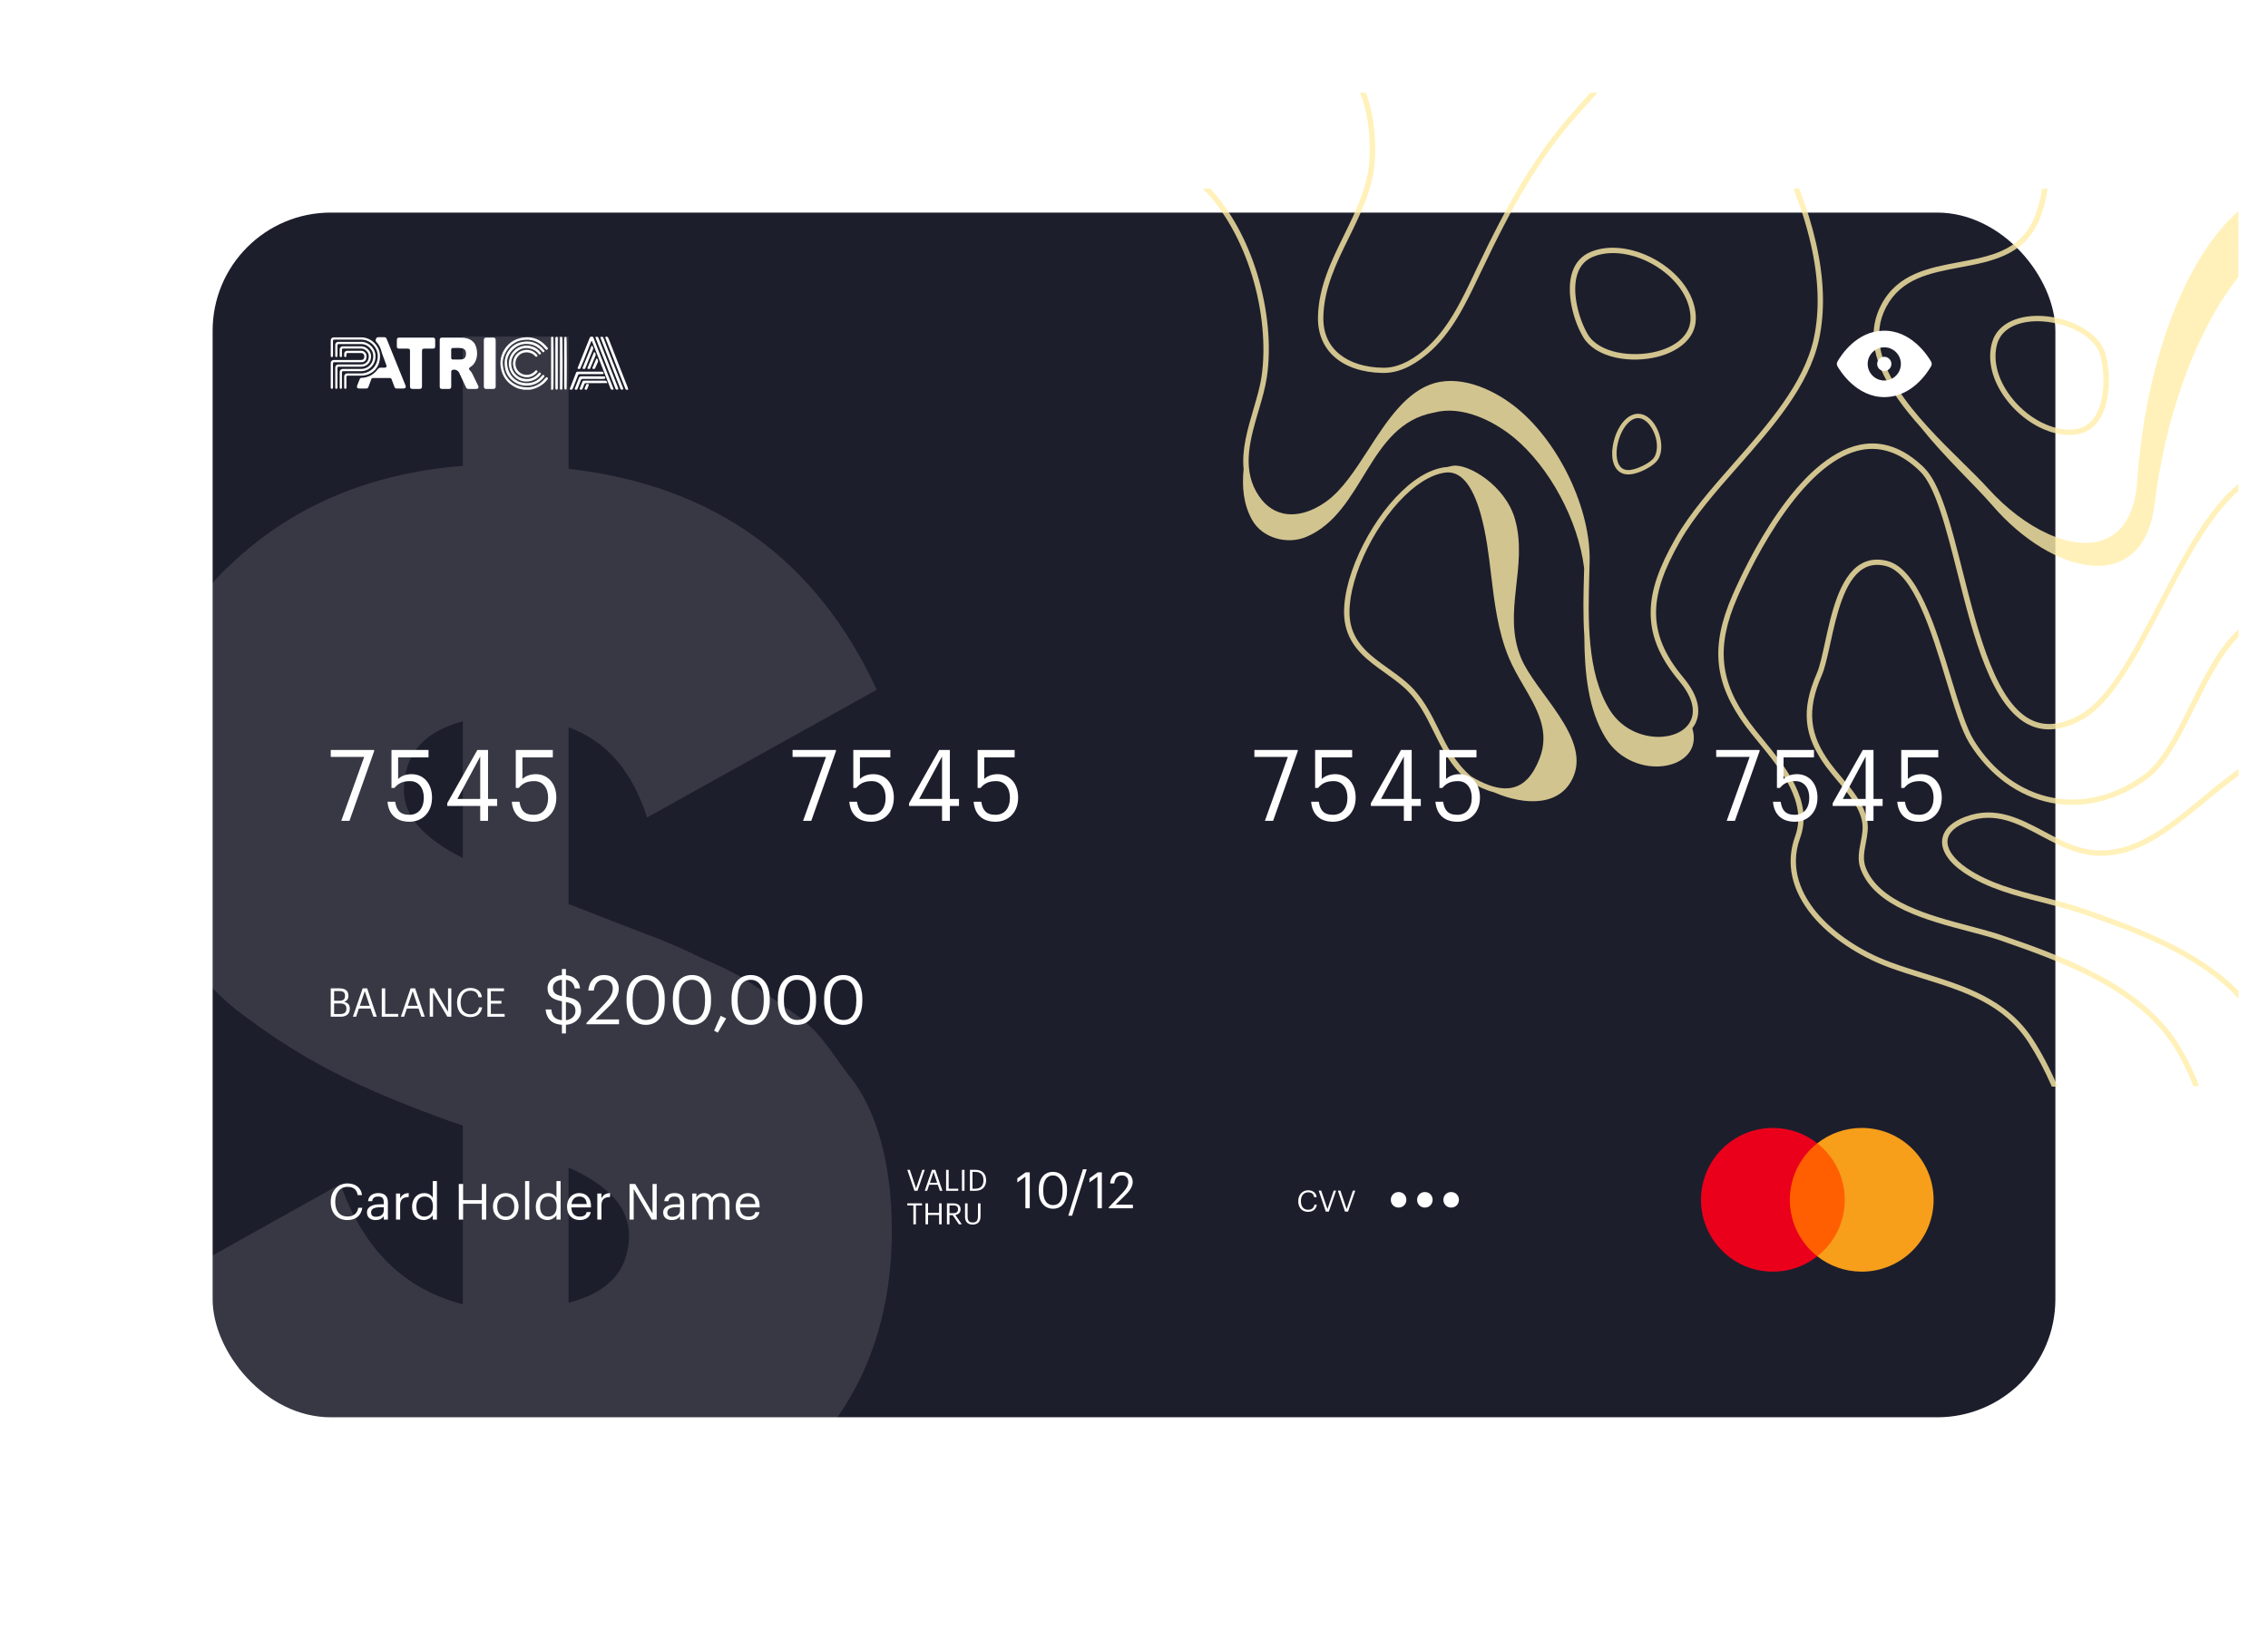 <svg width="384" height="276" viewBox="0 0 384 276" fill="none" xmlns="http://www.w3.org/2000/svg">
<g filter="url(#filter0_d)">
<rect x="36" y="32" width="312" height="204" rx="20" fill="#1D1E2C"/>
</g>
<path opacity="0.12" d="M151 208.394C151 197.708 148.698 188.039 143.583 181.932C139.746 176.843 138.723 174.299 132.84 170.482C126.958 166.411 126.19 165.393 119.029 162.34C115.448 160.559 112.89 159.541 111.612 159.032L103.683 155.979L96.521 153.18H96.265V123.156C102.66 125.446 107.008 130.534 109.565 138.422L148.442 116.794C138.212 94.658 120.819 82.19 96.265 79.391V57H78.362V78.882C62.504 80.154 49.46 85.752 39.229 95.421C28.998 104.836 23.883 117.558 23.883 133.588C23.883 149.872 28.998 162.086 39.996 170.991C50.994 179.388 59.946 183.968 76.06 189.82L78.362 190.583V220.862C68.386 218.318 61.481 211.448 57.644 200.507L18 222.643C26.44 247.07 48.437 262.082 78.362 264.118V286H96.265V263.863C129.771 260.047 151 240.2 151 208.394ZM68.386 133.842C68.386 127.736 71.712 123.919 78.362 122.138V145.292C71.712 141.984 68.386 138.168 68.386 133.842ZM96.265 197.708C103.171 200.761 106.496 204.578 106.496 209.158C106.496 215.01 103.171 218.827 96.265 220.608V197.708Z" fill="white"/>
<g opacity="0.8">
<path d="M379.001 36.349V35.741C369.926 43.66 363.238 61.461 361.87 81.389C361.505 86.785 359.483 90.266 356.017 91.467C353.464 92.349 350.256 91.984 346.73 90.388C343.218 88.792 339.722 86.147 336.621 82.727C335.435 81.419 333.93 79.93 332.319 78.349C324.855 71.007 314.656 60.944 319.337 52.021C321.906 47.141 326.756 46.229 331.878 45.272C337.077 44.299 342.458 43.295 345.042 37.747C345.818 36.075 346.365 34.144 346.684 31.956H345.757C345.453 34.008 344.936 35.801 344.206 37.367C341.82 42.49 336.895 43.417 331.696 44.39C326.573 45.348 321.283 46.336 318.517 51.61C314.868 58.572 319.474 65.96 325.22 72.375C329.279 77.467 334.356 82.134 337.32 85.569C347.505 97.396 362.888 101.044 364.804 85.341C366.704 69.882 371.994 55.791 378.986 46.898L379.001 36.349Z" fill="#FFEEA7"/>
<path d="M213.6 63.726C213.341 65.505 212.794 67.359 212.216 69.32C211.228 72.68 210.225 76.115 210.559 79.444C210.271 82.408 210.499 85.327 211.973 88.002C213.736 91.194 218.008 92.243 221.155 90.921C231.02 86.771 231.537 71.919 242.786 69.867H242.801C247.498 68.59 252.864 71.235 256.375 74.139C262.319 79.079 267.214 88.078 268.217 96.211C268.202 96.576 268.202 96.956 268.186 97.32C268.095 100.573 268.004 104.176 268.247 107.748C268.278 113.829 268.87 120.152 271.865 124.986C276.577 132.617 288.677 130.489 286.534 123.314C286.792 122.98 287.02 122.615 287.172 122.235C287.796 120.745 287.932 118.206 284.968 114.68C281.761 110.849 280.317 107.277 280.393 103.446C280.469 100.072 281.73 96.424 284.467 91.62C286.899 87.364 290.486 83.275 294.302 78.957C300.169 72.284 306.25 65.368 307.967 57.554C309.016 52.766 308.864 47.279 307.496 41.229C306.827 38.264 305.87 35.148 304.623 31.926H303.65C304.942 35.224 305.93 38.401 306.614 41.426C307.952 47.34 308.104 52.705 307.086 57.357C305.414 64.942 299.424 71.767 293.618 78.365C289.787 82.727 286.154 86.847 283.676 91.179C280.849 96.119 279.557 99.904 279.481 103.431C279.39 107.505 280.91 111.26 284.269 115.273C286.382 117.796 287.081 120.076 286.321 121.885C285.637 123.496 283.828 124.576 281.457 124.758C278.766 124.971 274.829 123.892 272.534 120.198C268.627 113.889 268.886 104.708 269.083 97.335C269.098 96.576 269.129 95.831 269.144 95.101C269.342 86.284 264.097 75.142 256.953 69.214C253.365 66.234 247.817 63.529 242.968 64.851H242.953C238.104 66.219 234.835 71.251 231.689 76.13C229.409 79.642 227.265 82.955 224.62 84.871C222.097 86.71 219.467 87.44 217.233 86.938C215.348 86.512 213.812 85.266 212.672 83.214C210.316 78.973 211.73 74.184 213.083 69.563C213.676 67.572 214.223 65.687 214.497 63.848C215.272 58.558 214.679 52.325 212.84 46.306C211.091 40.621 208.31 35.589 204.92 31.941H203.658C207.215 35.528 210.149 40.697 211.958 46.579C213.752 52.386 214.344 58.634 213.6 63.726Z" fill="#FFEEA7"/>
<path d="M365.426 102.173C361.094 110.488 357.005 118.362 352.126 121.053C349.116 122.71 346.532 123.029 344.221 122.041C338.004 119.335 334.979 107.342 332.304 96.762C330.297 88.781 328.549 81.895 325.722 79.144C322.332 75.845 318.714 74.553 314.974 75.298C304.273 77.411 295.7 95.348 293.328 100.805C289.558 109.454 290.182 115.641 295.532 122.923C296.201 123.835 296.992 124.792 297.828 125.811C301.491 130.28 306.036 135.859 303.938 141.62C302.297 146.134 303.315 150.801 306.887 155.103C309.882 158.69 314.579 161.867 319.778 163.798C321.663 164.497 323.624 165.105 325.524 165.698C332.577 167.887 339.235 169.97 343.476 176.567C344.844 178.695 346.197 181.234 347.398 184H348.386C347.125 181.036 345.696 178.33 344.236 176.065C339.813 169.194 332.684 166.975 325.782 164.816C323.897 164.224 321.952 163.631 320.082 162.932C315.02 161.062 310.46 157.991 307.572 154.51C305.231 151.698 302.844 147.229 304.775 141.924C307.055 135.676 302.327 129.885 298.512 125.233C297.691 124.23 296.916 123.272 296.247 122.375C291.124 115.413 290.531 109.47 294.149 101.17C295.502 98.069 298.36 92.049 302.312 86.547C306.675 80.497 310.992 77.016 315.126 76.195C318.562 75.526 321.906 76.727 325.068 79.797C327.713 82.366 329.507 89.48 331.407 96.99C334.128 107.782 337.213 120.004 343.841 122.877C346.395 123.987 349.313 123.637 352.551 121.858C357.674 119.031 361.824 111.051 366.217 102.599C370.139 95.059 374.167 87.337 378.986 83.142V81.956C373.772 86.136 369.546 94.238 365.426 102.173Z" fill="#FFEEA7"/>
<path d="M370.792 119.377C368.345 124.317 366.019 128.984 362.949 131.218C358.145 134.715 352.642 136.083 347.444 135.064C342.138 134.031 337.426 130.58 334.204 125.366C332.911 123.268 331.665 119.179 330.342 114.832C327.697 106.137 324.703 96.287 319.504 94.979C317.802 94.554 316.266 94.751 314.944 95.572C311.402 97.761 310.049 103.948 308.97 108.903C308.499 111.047 308.103 112.901 307.602 114.041C304.911 120.213 305.367 124.636 309.183 129.835C309.76 130.61 310.399 131.37 311.083 132.191C312.861 134.304 314.716 136.478 315.248 138.986C315.506 140.217 315.278 141.388 315.035 142.634C314.746 144.124 314.442 145.675 315.065 147.255C317.498 153.549 326.269 155.859 333.322 157.714C335.283 158.231 337.137 158.717 338.627 159.234C348.325 162.608 361.596 167.214 367.934 177.065C369.166 178.98 370.367 181.351 371.37 183.935H372.343C371.294 181.154 370.017 178.6 368.695 176.563C362.189 166.454 348.736 161.772 338.916 158.367C337.381 157.835 335.511 157.349 333.535 156.817C326.679 155.008 318.151 152.773 315.886 146.906C315.369 145.553 315.628 144.215 315.902 142.786C316.145 141.51 316.403 140.172 316.114 138.773C315.537 136.037 313.621 133.772 311.767 131.583C311.098 130.793 310.46 130.033 309.912 129.288C306.31 124.393 305.899 120.228 308.438 114.391C308.97 113.175 309.38 111.275 309.867 109.086C310.916 104.282 312.223 98.323 315.43 96.332C316.555 95.633 317.802 95.481 319.291 95.846C324.004 97.031 327.044 107.034 329.476 115.09C330.874 119.681 332.075 123.648 333.428 125.837C336.803 131.264 341.713 134.867 347.276 135.946C352.734 137.01 358.479 135.596 363.496 131.948C366.749 129.577 369.12 124.819 371.613 119.772C373.817 115.318 376.082 110.773 379.016 107.855V106.578C375.657 109.572 373.194 114.528 370.792 119.377Z" fill="#FFEEA7"/>
<path d="M372.419 135.4L371.963 135.78C366.172 140.507 359.62 145.858 351.746 143.38C349.8 142.772 347.9 141.754 346.076 140.781C342.048 138.638 337.883 136.418 332.851 138.273C329.796 139.398 328.99 140.994 328.838 142.149C328.61 144.003 329.917 146.01 332.517 147.773C336.454 150.449 341.166 151.65 345.726 152.805C347.93 153.367 350.211 153.945 352.324 154.675C360.836 157.639 372.1 161.545 379.016 169.131V167.808C371.918 160.542 360.958 156.727 352.628 153.823C350.469 153.078 348.174 152.486 345.954 151.923C341.47 150.783 336.849 149.597 333.033 147.013C330.769 145.463 329.568 143.73 329.75 142.255C329.902 140.978 331.088 139.899 333.17 139.124C337.822 137.406 341.622 139.443 345.65 141.587C347.52 142.575 349.451 143.608 351.472 144.247H351.487C359.833 146.861 366.582 141.343 372.556 136.479L373.012 136.099C373.164 135.977 373.377 135.795 373.635 135.582C375.596 133.956 377.39 132.542 379.016 131.356V130.216C376.934 131.706 374.851 133.378 373.042 134.883C372.784 135.111 372.571 135.278 372.419 135.4Z" fill="#FFEEA7"/>
<path d="M229.458 95.191C227.773 99.388 227.193 103.197 227.806 105.916C228.679 109.787 231.657 111.917 234.546 113.965C235.576 114.71 236.661 115.484 237.608 116.318C240.082 118.501 241.369 121.118 242.737 123.893C244.164 126.784 245.627 129.77 248.541 132.193L248.607 132.234C250.172 133.183 251.628 133.825 252.933 134.16C258.274 136.488 264.431 136.589 266.481 131.301C269.057 124.637 259.898 117.168 257.53 111.421C254.306 103.62 258.778 95.914 256.504 87.914C254.879 82.191 248.579 78.482 246.002 78.874C245.692 78.918 245.372 78.996 245.064 79.083C244.871 79.091 244.688 79.109 244.496 79.138C241.855 79.533 239.01 81.313 236.255 84.294C233.542 87.209 231.074 91.179 229.458 95.191ZM243.56 123.473C242.215 120.74 240.823 117.923 238.215 115.616C237.234 114.752 236.138 113.967 235.076 113.213C232.208 111.164 229.496 109.216 228.701 105.709C227.528 100.527 231.292 90.987 236.914 84.902C239.524 82.078 242.19 80.402 244.618 80.037C247.216 79.644 249.244 81.973 250.656 86.919C251.63 90.344 252.062 93.931 252.469 97.411C253.029 102.047 253.594 106.833 255.451 111.342C256.129 112.982 257.053 114.581 257.952 116.116C260.271 120.08 262.453 123.834 260.677 128.422C260.12 129.853 259.445 131.009 258.692 131.824C256.526 134.169 253.38 134.057 249.083 131.473C246.356 129.16 244.929 126.269 243.56 123.473Z" fill="#FFEEA7"/>
<path d="M337.837 56.705C337.594 57.1 337.411 57.541 337.274 58.013C336.423 60.992 337.305 64.503 339.676 67.635C342.443 71.283 346.638 73.654 350.362 73.654C350.758 73.654 351.168 73.624 351.548 73.578C353.19 73.35 354.497 72.499 355.455 71.04C357.355 68.121 357.4 63.151 356.488 59.943C355.956 58.089 354.391 56.401 352.08 55.2C349.982 54.106 347.398 53.483 344.981 53.483C341.652 53.498 339.038 54.668 337.837 56.705ZM355.607 60.186C356.352 62.755 356.549 67.665 354.679 70.538C353.874 71.769 352.779 72.484 351.411 72.666C351.062 72.712 350.712 72.742 350.347 72.742C346.897 72.742 342.975 70.523 340.391 67.088C338.202 64.184 337.381 60.962 338.141 58.256C338.247 57.861 338.414 57.496 338.612 57.161C339.661 55.398 341.971 54.395 344.981 54.395C349.298 54.41 354.588 56.614 355.607 60.186Z" fill="#FFEEA7"/>
<path d="M286.918 55.408C287.05 54.963 287.112 54.49 287.123 54C287.174 50.902 285.413 47.738 282.312 45.327C278.696 42.519 274.029 41.315 270.432 42.278C270.05 42.381 269.662 42.516 269.307 42.659C267.78 43.304 266.737 44.464 266.19 46.122C265.11 49.433 266.353 54.246 268.064 57.108C269.058 58.762 271.007 59.986 273.549 60.548C275.859 61.062 278.516 60.996 280.851 60.37C284.062 59.494 286.285 57.686 286.918 55.408ZM268.852 56.645C267.468 54.356 266.006 49.665 267.069 46.406C267.528 45.008 268.4 44.035 269.675 43.504C270.001 43.37 270.33 43.25 270.683 43.156C274.016 42.262 278.379 43.391 281.764 46.041C284.63 48.279 286.257 51.179 286.223 53.989C286.222 54.398 286.155 54.794 286.051 55.168C285.494 57.143 283.522 58.71 280.615 59.489C276.441 60.592 270.761 59.832 268.852 56.645Z" fill="#FFEEA7"/>
<path d="M273.484 79.092C273.857 79.737 274.613 80.476 276.073 80.322C277.439 80.179 279.456 79.201 280.388 78.232C281.734 76.838 281.417 74.053 280.336 72.181C279.566 70.847 278.484 70.067 277.366 70.067C277.149 70.063 276.922 70.094 276.698 70.152C275.519 70.445 274.426 71.607 273.694 73.32C272.949 75.084 272.596 77.554 273.484 79.092ZM276.88 70.864C277.044 70.826 277.204 70.806 277.36 70.802C278.212 70.812 279.051 71.446 279.691 72.554C280.883 74.619 280.699 76.834 279.851 77.725C279.055 78.557 277.178 79.454 275.99 79.581C275.138 79.671 274.514 79.386 274.129 78.719C273.477 77.59 273.585 75.491 274.384 73.596C275.014 72.128 275.943 71.104 276.88 70.864Z" fill="#FFEEA7"/>
<path d="M234.033 63.154C236.526 63.215 239.004 62.166 241.649 59.962C245.783 56.496 248.17 51.449 250.48 46.585C250.617 46.281 250.754 45.992 250.906 45.703C255.953 35.078 260.726 26.444 267.627 18.873C267.931 18.539 268.265 18.159 268.645 17.749C269.193 17.141 269.816 16.441 270.5 15.697L269.269 15.697C268.797 16.213 268.372 16.7 267.977 17.141C267.612 17.551 267.262 17.931 266.973 18.265C259.996 25.927 255.193 34.622 250.1 45.323C249.963 45.612 249.827 45.916 249.675 46.22C247.41 51.008 245.069 55.949 241.086 59.293C238.624 61.345 236.328 62.333 234.078 62.272C231.129 62.212 228.636 61.436 226.873 60.038C224.958 58.518 224 56.374 224.061 53.653C224.152 48.835 226.296 44.472 228.378 40.246C230.445 36.035 232.574 31.703 232.802 26.793C232.984 22.643 232.437 18.813 231.251 15.697L230.278 15.697C231.494 18.737 232.072 22.567 231.889 26.748C231.677 31.46 229.579 35.716 227.557 39.836C225.444 44.138 223.255 48.591 223.149 53.623C223.012 59.339 227.192 63.002 234.033 63.154Z" fill="#FFEEA7"/>
</g>
<path fill-rule="evenodd" clip-rule="evenodd" d="M302.369 212.737H313.018V193.602H302.369V212.737Z" fill="#FF5F00"/>
<path fill-rule="evenodd" clip-rule="evenodd" d="M303.043 203.169C303.043 199.287 304.861 195.83 307.692 193.602C305.622 191.972 303.01 191 300.17 191C293.449 191 288 196.449 288 203.169C288 209.89 293.449 215.339 300.17 215.339C303.01 215.339 305.622 214.367 307.692 212.737C304.861 210.509 303.043 207.051 303.043 203.169Z" fill="#EB001B"/>
<path fill-rule="evenodd" clip-rule="evenodd" d="M327.383 203.169C327.383 209.89 321.934 215.339 315.213 215.339C312.374 215.339 309.761 214.367 307.691 212.737C310.522 210.509 312.34 207.051 312.34 203.169C312.34 199.287 310.522 195.83 307.691 193.602C309.761 191.972 312.374 191 315.213 191C321.934 191 327.383 196.449 327.383 203.169Z" fill="#F79E1B"/>
<path d="M58.819 206.601C60.17 206.601 61.132 205.917 61.343 204.525H60.659C60.507 205.504 59.824 206.002 58.836 206.002C57.536 206.002 56.76 205.073 56.76 203.537V203.469C56.76 201.95 57.595 200.979 58.844 200.979C59.874 200.979 60.406 201.452 60.558 202.372H61.284C61.157 201.064 60.094 200.397 58.836 200.397C57.199 200.397 56 201.688 56 203.478V203.545C56 205.402 57.072 206.601 58.819 206.601Z" fill="white"/>
<path d="M63.598 206.601C64.248 206.601 64.645 206.382 64.974 205.968V206.525H65.675V203.613C65.675 202.38 64.907 202.034 64.063 202.034C63.21 202.034 62.408 202.406 62.316 203.41H63.016C63.084 202.87 63.421 202.617 64.029 202.617C64.704 202.617 64.974 202.912 64.974 203.613V203.934H64.341C63.21 203.934 62.13 204.28 62.13 205.301C62.13 206.204 62.78 206.601 63.598 206.601ZM63.666 206.044C63.05 206.044 62.83 205.757 62.83 205.301C62.83 204.651 63.48 204.432 64.367 204.432H64.974V204.98C64.974 205.664 64.409 206.044 63.666 206.044Z" fill="white"/>
<path d="M67.051 206.525H67.751V204.102C67.751 203.014 68.317 202.735 69.203 202.693V202.034C68.41 202.06 68.03 202.406 67.751 202.904V202.11H67.051V206.525Z" fill="white"/>
<path d="M71.763 206.601C72.405 206.601 73.021 206.196 73.274 205.765V206.525H73.975V200H73.274V202.819C73.021 202.389 72.565 202.034 71.831 202.034C70.616 202.034 69.772 202.988 69.772 204.339V204.406C69.772 205.782 70.607 206.601 71.763 206.601ZM71.84 206.019C71.097 206.019 70.497 205.487 70.497 204.373V204.305C70.497 203.233 71.021 202.617 71.899 202.617C72.76 202.617 73.3 203.149 73.3 204.28V204.347C73.3 205.478 72.658 206.019 71.84 206.019Z" fill="white"/>
<path d="M77.677 206.525H78.411V203.841H81.585V206.525H82.319V200.49H81.585V203.225H78.411V200.49H77.677V206.525Z" fill="white"/>
<path d="M85.632 206.019C84.737 206.019 84.189 205.36 84.189 204.356V204.288C84.189 203.275 84.746 202.617 85.632 202.617C86.51 202.617 87.075 203.275 87.075 204.297V204.356C87.075 205.352 86.518 206.019 85.632 206.019ZM85.623 206.601C86.881 206.601 87.801 205.681 87.801 204.347V204.28C87.801 202.954 86.881 202.034 85.632 202.034C84.383 202.034 83.463 202.963 83.463 204.288V204.356C83.463 205.647 84.366 206.601 85.623 206.601Z" fill="white"/>
<path d="M88.903 206.525H89.612V200H88.903V206.525Z" fill="white"/>
<path d="M92.708 206.601C93.35 206.601 93.966 206.196 94.219 205.765V206.525H94.92V200H94.219V202.819C93.966 202.389 93.51 202.034 92.776 202.034C91.56 202.034 90.716 202.988 90.716 204.339V204.406C90.716 205.782 91.552 206.601 92.708 206.601ZM92.784 206.019C92.041 206.019 91.442 205.487 91.442 204.373V204.305C91.442 203.233 91.965 202.617 92.843 202.617C93.704 202.617 94.244 203.149 94.244 204.28V204.347C94.244 205.478 93.603 206.019 92.784 206.019Z" fill="white"/>
<path d="M98.143 206.601C99.139 206.601 99.874 206.137 100.026 205.25H99.325C99.232 205.765 98.836 206.019 98.152 206.019C97.249 206.019 96.768 205.462 96.734 204.457H100.059V204.229C100.059 202.651 99.097 202.034 98.076 202.034C96.861 202.034 96.008 202.963 96.008 204.297V204.364C96.008 205.723 96.894 206.601 98.143 206.601ZM96.759 203.891C96.877 203.106 97.359 202.617 98.076 202.617C98.802 202.617 99.275 202.98 99.342 203.891H96.759Z" fill="white"/>
<path d="M101.134 206.525H101.835V204.102C101.835 203.014 102.4 202.735 103.287 202.693V202.034C102.493 202.06 102.114 202.406 101.835 202.904V202.11H101.134V206.525Z" fill="white"/>
<path d="M106.592 206.525H107.293V201.351L110.34 206.525H111.184V200.49H110.483V205.478L107.546 200.49H106.592V206.525Z" fill="white"/>
<path d="M113.755 206.601C114.405 206.601 114.802 206.382 115.131 205.968V206.525H115.832V203.613C115.832 202.38 115.063 202.034 114.219 202.034C113.367 202.034 112.565 202.406 112.472 203.41H113.173C113.24 202.87 113.578 202.617 114.186 202.617C114.861 202.617 115.131 202.912 115.131 203.613V203.934H114.498C113.367 203.934 112.286 204.28 112.286 205.301C112.286 206.204 112.936 206.601 113.755 206.601ZM113.823 206.044C113.207 206.044 112.987 205.757 112.987 205.301C112.987 204.651 113.637 204.432 114.523 204.432H115.131V204.98C115.131 205.664 114.565 206.044 113.823 206.044Z" fill="white"/>
<path d="M117.208 206.525H117.908V203.824C117.908 203.03 118.499 202.642 119.073 202.642C119.681 202.642 120.01 202.963 120.01 203.739V206.525H120.71V203.824C120.71 203.03 121.301 202.642 121.875 202.642C122.483 202.642 122.812 202.963 122.812 203.739V206.525H123.513V203.79C123.513 202.507 122.821 202.034 122.027 202.034C121.479 202.034 120.82 202.288 120.516 202.862C120.288 202.271 119.79 202.034 119.225 202.034C118.592 202.034 118.111 202.372 117.908 202.786V202.11H117.208V206.525Z" fill="white"/>
<path d="M126.696 206.601C127.692 206.601 128.426 206.137 128.578 205.25H127.878C127.785 205.765 127.388 206.019 126.705 206.019C125.801 206.019 125.32 205.462 125.287 204.457H128.612V204.229C128.612 202.651 127.65 202.034 126.629 202.034C125.413 202.034 124.561 202.963 124.561 204.297V204.364C124.561 205.723 125.447 206.601 126.696 206.601ZM125.312 203.891C125.43 203.106 125.911 202.617 126.629 202.617C127.354 202.617 127.827 202.98 127.895 203.891H125.312Z" fill="white"/>
<path d="M292.352 139.001H293.74L297.92 127.201V127H290.574V128.175H296.235L292.352 139.001Z" fill="white"/>
<path d="M303.899 139.152C306.02 139.152 307.72 137.608 307.72 135.073C307.72 132.623 306.254 131.095 304.258 131.095C303.197 131.095 302.433 131.465 301.981 131.918V128.259H307.127V127H300.858V133.428H301.357C301.95 132.707 302.698 132.27 303.993 132.27C305.412 132.27 306.332 133.378 306.332 135.073C306.332 136.886 305.396 137.977 303.883 137.977C302.184 137.977 301.7 137.071 301.482 135.761H300.187C300.343 137.725 301.497 139.152 303.899 139.152Z" fill="white"/>
<path d="M315.881 139.001H317.206V136.483H318.75V135.291H317.206V127H315.397L310.297 136.013V136.483H315.881V139.001ZM312.013 135.291L315.881 128.108V135.291H312.013Z" fill="white"/>
<path d="M324.945 139.152C327.066 139.152 328.766 137.608 328.766 135.073C328.766 132.623 327.3 131.095 325.304 131.095C324.243 131.095 323.479 131.465 323.027 131.918V128.259H328.173V127H321.904V133.428H322.403C322.995 132.707 323.744 132.27 325.038 132.27C326.458 132.27 327.378 133.378 327.378 135.073C327.378 136.886 326.442 137.977 324.929 137.977C323.229 137.977 322.746 137.071 322.527 135.761H321.233C321.389 137.725 322.543 139.152 324.945 139.152Z" fill="white"/>
<path d="M214.161 139.001H215.549L219.728 127.201V127H212.383V128.175H218.044L214.161 139.001Z" fill="white"/>
<path d="M225.708 139.152C227.829 139.152 229.529 137.608 229.529 135.073C229.529 132.623 228.063 131.095 226.066 131.095C225.006 131.095 224.242 131.465 223.789 131.918V128.259H228.936V127H222.666V133.428H223.166C223.758 132.707 224.507 132.27 225.801 132.27C227.22 132.27 228.141 133.378 228.141 135.073C228.141 136.886 227.205 137.977 225.692 137.977C223.992 137.977 223.509 137.071 223.29 135.761H221.996C222.152 137.725 223.306 139.152 225.708 139.152Z" fill="white"/>
<path d="M237.689 139.001H239.015V136.483H240.559V135.291H239.015V127H237.206L232.106 136.013V136.483H237.689V139.001ZM233.822 135.291L237.689 128.108V135.291H233.822Z" fill="white"/>
<path d="M246.753 139.152C248.874 139.152 250.574 137.608 250.574 135.073C250.574 132.623 249.108 131.095 247.112 131.095C246.052 131.095 245.287 131.465 244.835 131.918V128.259H249.982V127H243.712V133.428H244.211C244.804 132.707 245.553 132.27 246.847 132.27C248.266 132.27 249.186 133.378 249.186 135.073C249.186 136.886 248.251 137.977 246.738 137.977C245.038 137.977 244.554 137.071 244.336 135.761H243.042C243.198 137.725 244.352 139.152 246.753 139.152Z" fill="white"/>
<path d="M135.969 139.001H137.357L141.537 127.201V127H134.191V128.175H139.853L135.969 139.001Z" fill="white"/>
<path d="M147.516 139.152C149.637 139.152 151.337 137.608 151.337 135.073C151.337 132.623 149.871 131.095 147.875 131.095C146.814 131.095 146.05 131.465 145.598 131.918V128.259H150.745V127H144.475V133.428H144.974C145.567 132.707 146.315 132.27 147.61 132.27C149.029 132.27 149.949 133.378 149.949 135.073C149.949 136.886 149.013 137.977 147.501 137.977C145.801 137.977 145.317 137.071 145.099 135.761H143.804C143.96 137.725 145.115 139.152 147.516 139.152Z" fill="white"/>
<path d="M159.498 139.001H160.824V136.483H162.368V135.291H160.824V127H159.014L153.915 136.013V136.483H159.498V139.001ZM155.63 135.291L159.498 128.108V135.291H155.63Z" fill="white"/>
<path d="M168.562 139.152C170.683 139.152 172.383 137.608 172.383 135.073C172.383 132.623 170.917 131.095 168.921 131.095C167.86 131.095 167.096 131.465 166.644 131.918V128.259H171.79V127H165.521V133.428H166.02C166.613 132.707 167.361 132.27 168.656 132.27C170.075 132.27 170.995 133.378 170.995 135.073C170.995 136.886 170.059 137.977 168.546 137.977C166.846 137.977 166.363 137.071 166.145 135.761H164.85C165.006 137.725 166.16 139.152 168.562 139.152Z" fill="white"/>
<path d="M57.778 139.001H59.166L63.346 127.201V127H56V128.175H61.661L57.778 139.001Z" fill="white"/>
<path d="M69.325 139.152C71.446 139.152 73.146 137.608 73.146 135.073C73.146 132.623 71.68 131.095 69.684 131.095C68.623 131.095 67.859 131.465 67.407 131.918V128.259H72.553V127H66.284V133.428H66.783C67.375 132.707 68.124 132.27 69.418 132.27C70.838 132.27 71.758 133.378 71.758 135.073C71.758 136.886 70.822 137.977 69.309 137.977C67.609 137.977 67.126 137.071 66.907 135.761H65.613C65.769 137.725 66.923 139.152 69.325 139.152Z" fill="white"/>
<path d="M81.306 139.001H82.632V136.483H84.176V135.291H82.632V127H80.823L75.723 136.013V136.483H81.306V139.001ZM77.439 135.291L81.306 128.108V135.291H77.439Z" fill="white"/>
<path d="M90.371 139.152C92.492 139.152 94.192 137.608 94.192 135.073C94.192 132.623 92.725 131.095 90.729 131.095C89.669 131.095 88.905 131.465 88.452 131.918V128.259H93.599V127H87.329V133.428H87.829C88.421 132.707 89.17 132.27 90.464 132.27C91.883 132.27 92.803 133.378 92.803 135.073C92.803 136.886 91.868 137.977 90.355 137.977C88.655 137.977 88.172 137.071 87.953 135.761H86.659C86.815 137.725 87.969 139.152 90.371 139.152Z" fill="white"/>
<path d="M173.61 204.607H174.351V198.519H173.661L172.248 199.541V200.231L173.61 199.252V204.607Z" fill="white"/>
<path d="M178.296 204.07C177.283 204.07 176.636 203.27 176.636 201.729V201.388C176.636 199.89 177.249 199.039 178.279 199.039C179.309 199.039 179.905 199.958 179.905 201.371V201.712C179.905 203.253 179.36 204.07 178.296 204.07ZM178.296 204.683C179.795 204.683 180.655 203.491 180.655 201.72V201.38C180.655 199.643 179.778 198.443 178.279 198.443C176.789 198.443 175.878 199.601 175.878 201.397V201.737C175.878 203.508 176.84 204.683 178.296 204.683Z" fill="white"/>
<path d="M180.873 205.867H181.52L183.997 198H183.35L180.873 205.867Z" fill="white"/>
<path d="M185.815 204.607H186.556V198.519H185.866L184.453 199.541V200.231L185.815 199.252V204.607Z" fill="white"/>
<path d="M187.734 204.607H191.812V204.002H188.875L190.552 202.367C191.302 201.635 191.778 200.903 191.778 200.154C191.778 199.107 191.063 198.443 189.939 198.443C188.782 198.443 188.058 199.2 187.964 200.392H188.654C188.773 199.439 189.233 199.039 189.939 199.039C190.629 199.039 191.029 199.447 191.029 200.128C191.029 200.75 190.706 201.303 190.152 201.891L187.734 204.436V204.607Z" fill="white"/>
<path d="M154.825 201.647H155.342L156.568 198.096H156.161L155.103 201.23L154.045 198.096H153.618L154.825 201.647Z" fill="white"/>
<path d="M156.573 201.647H156.98L157.322 200.624H158.787L159.135 201.647H159.562L158.36 198.096H157.794L156.573 201.647ZM158.057 198.454L158.673 200.281H157.442L158.057 198.454Z" fill="white"/>
<path d="M160.187 201.647H162.243V201.294H160.619V198.096H160.187V201.647Z" fill="white"/>
<path d="M162.87 201.647H163.302V198.096H162.87V201.647Z" fill="white"/>
<path d="M164.654 201.294V198.444H165.136C166.114 198.444 166.512 199.02 166.512 199.839V199.879C166.512 200.748 166.055 201.294 165.141 201.294H164.654ZM164.222 201.647H165.151C166.392 201.647 166.959 200.867 166.959 199.884V199.839C166.959 198.851 166.383 198.096 165.161 198.096H164.222V201.647Z" fill="white"/>
<path d="M154.646 207.323H155.078V204.125H156.111V203.772H153.613V204.125H154.646V207.323Z" fill="white"/>
<path d="M156.7 207.323H157.132V205.744H158.999V207.323H159.432V203.772H158.999V205.381H157.132V203.772H156.7V207.323Z" fill="white"/>
<path d="M160.328 207.323H160.76V205.778H161.306L162.364 207.323H162.846L161.758 205.749C162.245 205.654 162.637 205.366 162.637 204.78V204.76C162.637 204.05 162.076 203.772 161.396 203.772H160.328V207.323ZM160.76 205.436V204.12H161.425C161.907 204.12 162.205 204.278 162.205 204.76V204.78C162.205 205.217 161.932 205.436 161.425 205.436H160.76Z" fill="white"/>
<path d="M164.669 207.368C165.582 207.368 166.014 206.836 166.014 205.972V203.772H165.582V205.912C165.582 206.782 165.245 207.01 164.678 207.01C164.087 207.01 163.824 206.722 163.824 205.977V203.772H163.392V206.027C163.392 206.891 163.854 207.368 164.669 207.368Z" fill="white"/>
<path d="M236.797 204.489C237.558 204.489 238.114 203.898 238.114 203.172C238.114 202.445 237.558 201.855 236.797 201.855C236.048 201.855 235.48 202.445 235.48 203.172C235.48 203.898 236.048 204.489 236.797 204.489Z" fill="white"/>
<path d="M241.247 204.489C242.008 204.489 242.564 203.898 242.564 203.172C242.564 202.445 242.008 201.855 241.247 201.855C240.498 201.855 239.931 202.445 239.931 203.172C239.931 203.898 240.498 204.489 241.247 204.489Z" fill="white"/>
<path d="M245.698 204.489C246.458 204.489 247.014 203.898 247.014 203.172C247.014 202.445 246.458 201.855 245.698 201.855C244.948 201.855 244.381 202.445 244.381 203.172C244.381 203.898 244.948 204.489 245.698 204.489Z" fill="white"/>
<path d="M221.471 205.209C222.266 205.209 222.832 204.806 222.956 203.987H222.554C222.464 204.563 222.062 204.856 221.481 204.856C220.716 204.856 220.259 204.31 220.259 203.406V203.366C220.259 202.472 220.751 201.901 221.486 201.901C222.092 201.901 222.405 202.179 222.494 202.721H222.921C222.847 201.951 222.221 201.558 221.481 201.558C220.518 201.558 219.812 202.318 219.812 203.371V203.411C219.812 204.503 220.443 205.209 221.471 205.209Z" fill="white"/>
<path d="M224.474 205.164H224.991L226.218 201.613H225.81L224.752 204.747L223.695 201.613H223.268L224.474 205.164Z" fill="white"/>
<path d="M227.724 205.164H228.24L229.467 201.613H229.06L228.002 204.747L226.944 201.613H226.517L227.724 205.164Z" fill="white"/>
<path d="M95.138 175H95.818V173.538C97.315 173.446 98.386 172.432 98.386 171.12C98.386 169.634 97.51 169.093 95.818 168.794V165.915C96.67 166.03 97.142 166.491 97.315 167.377H98.213C98.063 166.042 97.2 165.259 95.818 165.132V164.084H95.138V165.121C93.699 165.213 92.709 166.145 92.709 167.343C92.709 168.725 93.619 169.266 95.138 169.554V172.755C93.734 172.628 93.457 171.834 93.342 170.935H92.375C92.513 172.26 93.169 173.399 95.138 173.538V175ZM97.43 171.189C97.43 172.041 96.739 172.663 95.818 172.755V169.669C97.073 169.934 97.43 170.337 97.43 171.189ZM93.619 167.251C93.619 166.537 94.171 165.984 95.138 165.904V168.679C93.86 168.414 93.619 167.976 93.619 167.251Z" fill="white"/>
<path d="M99.295 173.446H104.81V172.628H100.838L103.106 170.417C104.119 169.427 104.764 168.437 104.764 167.423C104.764 166.007 103.797 165.109 102.277 165.109C100.711 165.109 99.732 166.134 99.606 167.746H100.538C100.699 166.456 101.321 165.915 102.277 165.915C103.21 165.915 103.751 166.468 103.751 167.389C103.751 168.229 103.313 168.978 102.565 169.772L99.295 173.215V173.446Z" fill="white"/>
<path d="M109.356 172.72C107.986 172.72 107.111 171.638 107.111 169.554V169.093C107.111 167.066 107.94 165.915 109.333 165.915C110.727 165.915 111.533 167.159 111.533 169.07V169.531C111.533 171.615 110.796 172.72 109.356 172.72ZM109.356 173.549C111.383 173.549 112.546 171.937 112.546 169.542V169.082C112.546 166.733 111.36 165.109 109.333 165.109C107.318 165.109 106.086 166.675 106.086 169.105V169.565C106.086 171.96 107.387 173.549 109.356 173.549Z" fill="white"/>
<path d="M117.194 172.72C115.824 172.72 114.949 171.638 114.949 169.554V169.093C114.949 167.066 115.778 165.915 117.171 165.915C118.564 165.915 119.37 167.159 119.37 169.07V169.531C119.37 171.615 118.633 172.72 117.194 172.72ZM117.194 173.549C119.22 173.549 120.383 171.937 120.383 169.542V169.082C120.383 166.733 119.197 165.109 117.171 165.109C115.156 165.109 113.924 166.675 113.924 169.105V169.565C113.924 171.96 115.225 173.549 117.194 173.549Z" fill="white"/>
<path d="M121.533 174.862L122.95 172.455L122.017 172.018L120.911 174.539L121.533 174.862Z" fill="white"/>
<path d="M127.134 172.72C125.764 172.72 124.889 171.638 124.889 169.554V169.093C124.889 167.066 125.718 165.915 127.111 165.915C128.504 165.915 129.31 167.159 129.31 169.07V169.531C129.31 171.615 128.574 172.72 127.134 172.72ZM127.134 173.549C129.161 173.549 130.324 171.937 130.324 169.542V169.082C130.324 166.733 129.138 165.109 127.111 165.109C125.096 165.109 123.864 166.675 123.864 169.105V169.565C123.864 171.96 125.165 173.549 127.134 173.549Z" fill="white"/>
<path d="M134.972 172.72C133.601 172.72 132.726 171.638 132.726 169.554V169.093C132.726 167.066 133.555 165.915 134.949 165.915C136.342 165.915 137.148 167.159 137.148 169.07V169.531C137.148 171.615 136.411 172.72 134.972 172.72ZM134.972 173.549C136.998 173.549 138.161 171.937 138.161 169.542V169.082C138.161 166.733 136.975 165.109 134.949 165.109C132.934 165.109 131.702 166.675 131.702 169.105V169.565C131.702 171.96 133.003 173.549 134.972 173.549Z" fill="white"/>
<path d="M142.809 172.72C141.439 172.72 140.564 171.638 140.564 169.554V169.093C140.564 167.066 141.393 165.915 142.786 165.915C144.179 165.915 144.985 167.159 144.985 169.07V169.531C144.985 171.615 144.249 172.72 142.809 172.72ZM142.809 173.549C144.836 173.549 145.999 171.937 145.999 169.542V169.082C145.999 166.733 144.813 165.109 142.786 165.109C140.771 165.109 139.539 166.675 139.539 169.105V169.565C139.539 171.96 140.84 173.549 142.809 173.549Z" fill="white"/>
<path d="M56 172.169H57.646C58.606 172.169 59.224 171.732 59.224 170.826V170.799C59.224 170.174 58.962 169.818 58.264 169.65C58.814 169.462 58.989 169.073 58.989 168.636V168.609C58.989 167.662 58.337 167.366 57.444 167.366H56V172.169ZM56.571 171.712V169.919H57.552C58.324 169.919 58.653 170.201 58.653 170.792V170.819C58.653 171.403 58.331 171.712 57.632 171.712H56.571ZM56.571 169.462V167.823H57.431C58.102 167.823 58.418 168.045 58.418 168.589V168.616C58.418 169.207 58.149 169.462 57.444 169.462H56.571Z" fill="white"/>
<path d="M59.75 172.169H60.301L60.764 170.785H62.746L63.216 172.169H63.794L62.168 167.366H61.402L59.75 172.169ZM61.758 167.85L62.591 170.322H60.925L61.758 167.85Z" fill="white"/>
<path d="M64.639 172.169H67.419V171.692H65.223V167.366H64.639V172.169Z" fill="white"/>
<path d="M67.871 172.169H68.421L68.885 170.785H70.866L71.336 172.169H71.914L70.289 167.366H69.523L67.871 172.169ZM69.879 167.85L70.712 170.322H69.046L69.879 167.85Z" fill="white"/>
<path d="M72.759 172.169H73.317V168.052L75.742 172.169H76.413V167.366H75.856V171.336L73.518 167.366H72.759V172.169Z" fill="white"/>
<path d="M79.628 172.229C80.703 172.229 81.469 171.685 81.636 170.577H81.092C80.971 171.356 80.427 171.753 79.641 171.753C78.607 171.753 77.989 171.014 77.989 169.791V169.738C77.989 168.528 78.654 167.756 79.648 167.756C80.468 167.756 80.891 168.132 81.012 168.864H81.589C81.489 167.823 80.642 167.293 79.641 167.293C78.338 167.293 77.385 168.32 77.385 169.744V169.798C77.385 171.276 78.238 172.229 79.628 172.229Z" fill="white"/>
<path d="M82.526 172.169H85.448V171.692H83.111V169.952H84.897V169.476H83.111V167.843H85.327V167.366H82.526V172.169Z" fill="white"/>
<path d="M80.951 65.305C80.624 64.622 80.29 63.942 79.957 63.261C79.855 63.051 79.718 62.864 79.547 62.703C79.333 62.505 79.349 62.327 79.603 62.174C80.046 61.908 80.359 61.53 80.548 61.053C80.841 60.317 80.847 59.562 80.631 58.81C80.397 57.995 79.844 57.502 79.029 57.289C78.71 57.206 78.386 57.174 78.06 57.17C76.993 57.161 75.925 57.165 74.858 57.169C74.556 57.169 74.451 57.28 74.451 57.581C74.451 58.891 74.451 60.202 74.451 61.512C74.451 62.822 74.451 64.133 74.451 65.443C74.451 65.751 74.556 65.859 74.869 65.864C75.195 65.868 75.52 65.863 75.848 65.866C76.235 65.872 76.417 65.827 76.404 65.324C76.386 64.545 76.399 63.766 76.401 62.986C76.401 62.779 76.474 62.669 76.631 62.632C77.128 62.509 77.56 62.725 77.776 63.19C78.145 63.987 78.525 64.779 78.892 65.578C78.985 65.782 79.124 65.87 79.344 65.868C79.758 65.863 80.173 65.868 80.588 65.866C80.973 65.863 81.115 65.648 80.951 65.305ZM78.886 60.113C78.832 60.605 78.546 60.846 78.001 60.871C77.554 60.893 77.106 60.88 76.66 60.877C76.491 60.875 76.399 60.779 76.393 60.603C76.386 60.371 76.392 60.139 76.392 59.906C76.392 59.674 76.39 59.442 76.392 59.21C76.393 59.059 76.467 58.941 76.622 58.936C77.113 58.922 77.607 58.891 78.094 58.95C78.744 59.032 78.962 59.435 78.886 60.113Z" fill="white"/>
<path d="M71.448 62.434C71.448 63.425 71.448 64.415 71.448 65.405C71.448 65.747 71.333 65.862 70.991 65.864C70.631 65.865 70.272 65.865 69.912 65.864C69.529 65.862 69.417 65.752 69.417 65.369C69.416 63.428 69.417 61.486 69.417 59.545C69.417 59.49 69.417 59.436 69.417 59.38C69.414 59.139 69.318 59.04 69.074 59.038C68.582 59.034 68.089 59.038 67.598 59.036C67.306 59.036 67.193 58.926 67.191 58.64C67.189 58.285 67.189 57.933 67.191 57.578C67.193 57.299 67.315 57.168 67.596 57.168C69.488 57.166 71.378 57.166 73.269 57.168C73.568 57.168 73.68 57.286 73.68 57.582C73.682 57.936 73.682 58.289 73.68 58.644C73.678 58.932 73.576 59.036 73.293 59.036C72.807 59.038 72.319 59.036 71.833 59.036C71.552 59.036 71.453 59.135 71.453 59.414C71.448 60.42 71.448 61.428 71.448 62.434Z" fill="white"/>
<path d="M67.75 65.796C67.561 65.796 67.374 65.796 67.186 65.796C66.987 65.796 66.855 65.707 66.785 65.515C66.634 65.094 66.468 64.678 66.317 64.255C66.254 64.078 66.144 64.006 65.957 64.006C65.044 64.012 64.132 64.008 63.219 64.008C62.992 64.008 62.928 64.055 62.848 64.264C62.695 64.672 62.544 65.083 62.391 65.491C62.305 65.722 62.213 65.792 61.974 65.794C61.592 65.797 61.21 65.799 60.829 65.794C60.487 65.79 60.353 65.581 60.481 65.263C60.629 64.894 60.782 64.527 60.926 64.154C60.971 64.041 61.034 63.996 61.158 63.992C62.319 63.949 63.253 63.454 63.954 62.534C64.105 62.334 64.263 62.241 64.51 62.262C64.697 62.278 64.886 62.266 65.073 62.266C65.406 62.264 65.52 62.109 65.406 61.801C65.187 61.204 64.965 60.61 64.742 60.014C64.679 59.843 64.623 59.67 64.58 59.492C64.436 58.901 64.166 58.372 63.747 57.929C63.579 57.751 63.574 57.58 63.662 57.371C63.748 57.166 63.898 57.094 64.107 57.098C64.4 57.102 64.693 57.098 64.985 57.1C65.291 57.102 65.368 57.152 65.484 57.436C66.144 59.065 66.803 60.694 67.462 62.323C67.856 63.297 68.25 64.271 68.646 65.243C68.787 65.589 68.653 65.792 68.277 65.796C68.103 65.797 67.926 65.796 67.75 65.796Z" fill="white"/>
<path d="M83.925 61.52C83.925 62.814 83.925 64.108 83.925 65.402C83.925 65.748 83.815 65.861 83.469 65.863C83.099 65.865 82.728 65.865 82.359 65.863C82.047 65.861 81.921 65.737 81.921 65.431C81.919 62.816 81.919 60.2 81.921 57.585C81.921 57.299 82.049 57.171 82.339 57.169C82.721 57.165 83.102 57.165 83.484 57.169C83.809 57.171 83.925 57.286 83.925 57.608C83.925 58.91 83.925 60.215 83.925 61.52Z" fill="white"/>
<path d="M88.666 65.995C88.191 65.917 87.721 65.815 87.287 65.597C85.852 64.877 85.008 63.714 84.774 62.134C84.445 59.898 85.921 57.574 88.477 57.176C90.153 56.915 91.571 57.47 92.649 58.811C92.683 58.854 92.714 58.901 92.745 58.946C92.808 59.038 92.779 59.106 92.696 59.171C92.617 59.232 92.556 59.286 92.453 59.2C92.307 59.077 92.185 58.937 92.059 58.796C91.303 57.961 90.334 57.527 89.236 57.526C87.732 57.522 86.522 58.159 85.726 59.475C85.339 60.114 85.091 60.807 85.125 61.565C85.23 63.838 86.688 65.221 88.52 65.53C90.034 65.786 91.321 65.282 92.3 64.069C92.327 64.034 92.356 64 92.386 63.97C92.482 63.876 92.592 63.856 92.698 63.943C92.808 64.033 92.777 64.135 92.705 64.236C92.359 64.715 91.918 65.086 91.414 65.386C90.901 65.692 90.347 65.89 89.76 65.993C89.397 65.995 89.031 65.995 88.666 65.995Z" fill="white"/>
<path d="M85.844 61.252C85.852 63.011 86.762 64.309 88.165 64.727C89.347 65.078 90.764 64.86 91.655 63.746C91.7 63.69 91.745 63.634 91.795 63.582C91.927 63.441 91.99 63.445 92.125 63.575C92.211 63.659 92.2 63.726 92.132 63.816C91.527 64.617 90.731 65.115 89.74 65.263C88.683 65.42 87.715 65.168 86.867 64.516C86.033 63.877 85.576 63.02 85.466 61.976C85.369 61.056 85.553 60.201 86.073 59.434C86.717 58.482 87.641 57.98 88.771 57.85C89.965 57.714 90.983 58.086 91.824 58.943C91.952 59.073 92.056 59.224 92.173 59.364C92.242 59.445 92.209 59.505 92.139 59.56C92.071 59.616 92.017 59.717 91.903 59.627C91.819 59.56 91.756 59.48 91.685 59.4C91.196 58.857 90.613 58.471 89.885 58.319C88.746 58.079 87.738 58.355 86.897 59.138C86.221 59.767 85.873 60.578 85.844 61.252Z" fill="white"/>
<path d="M89.055 64.609C87.616 64.609 86.299 63.367 86.162 61.808C86.029 60.292 87.06 58.928 88.475 58.6C89.636 58.33 90.835 58.75 91.499 59.67C91.515 59.693 91.535 59.713 91.546 59.738C91.573 59.805 91.684 59.88 91.56 59.943C91.461 59.994 91.355 60.114 91.231 59.954C90.817 59.418 90.262 59.122 89.602 58.987C88.102 58.683 86.779 59.862 86.589 61.128C86.369 62.591 87.314 63.919 88.772 64.146C89.724 64.294 90.523 63.97 91.153 63.241C91.317 63.052 91.396 63.03 91.531 63.149C91.625 63.232 91.603 63.306 91.546 63.394C91.263 63.824 90.871 64.121 90.41 64.33C90.012 64.51 89.596 64.614 89.055 64.609Z" fill="white"/>
<path d="M89.13 59.24C89.886 59.24 90.465 59.528 90.926 60.067C90.996 60.149 91.086 60.239 90.951 60.346C90.841 60.434 90.755 60.47 90.636 60.329C89.943 59.509 88.77 59.527 88.136 59.951C87.457 60.407 87.146 61.174 87.319 62.007C87.47 62.731 88.096 63.335 88.854 63.452C89.558 63.56 90.148 63.312 90.629 62.801C90.724 62.7 90.796 62.632 90.924 62.756C91.041 62.871 91.052 62.934 90.921 63.078C90.265 63.8 89.457 64.064 88.523 63.784C87.58 63.499 87.011 62.839 86.876 61.859C86.701 60.596 87.564 59.471 88.825 59.264C88.941 59.244 89.058 59.244 89.13 59.24Z" fill="white"/>
<path d="M93.313 65.994C93.31 65.946 93.304 65.895 93.304 65.845C93.304 62.975 93.304 60.105 93.301 57.233C93.301 57.075 93.348 57.019 93.508 57.021C93.668 57.023 93.684 57.107 93.688 57.232C93.754 59.925 93.718 62.617 93.711 65.31C93.711 65.476 93.69 65.641 93.69 65.807C93.69 65.913 93.648 65.973 93.546 65.992C93.466 65.994 93.391 65.994 93.313 65.994Z" fill="white"/>
<path d="M94.805 61.513C94.805 60.093 94.805 58.671 94.805 57.251C94.805 57.035 94.848 57.003 95.062 57.028C95.143 57.037 95.174 57.075 95.185 57.154C95.212 57.352 95.21 57.552 95.213 57.75C95.262 60.093 95.251 62.437 95.235 64.781C95.233 65.101 95.221 65.421 95.212 65.742C95.206 65.961 95.19 65.963 94.988 65.976C94.796 65.988 94.805 65.871 94.805 65.743C94.807 64.332 94.805 62.923 94.805 61.513Z" fill="white"/>
<path d="M95.535 61.486C95.535 60.189 95.535 58.889 95.537 57.589C95.537 57.463 95.551 57.336 95.564 57.21C95.575 57.091 95.643 57.033 95.764 57.035C95.888 57.037 95.91 57.111 95.917 57.22C95.962 57.816 95.94 58.414 95.946 59.01C95.956 60.297 95.982 61.584 95.964 62.871C95.951 63.8 95.962 64.727 95.937 65.655C95.935 65.711 95.928 65.765 95.924 65.821C95.917 65.913 95.893 65.979 95.776 65.972C95.665 65.965 95.578 65.936 95.564 65.812C95.55 65.68 95.537 65.547 95.537 65.416C95.535 64.106 95.535 62.797 95.535 61.486Z" fill="white"/>
<path d="M94.442 61.507C94.442 62.916 94.442 64.325 94.442 65.735C94.442 65.94 94.409 65.972 94.237 65.972C94.129 65.972 94.069 65.924 94.053 65.821C94.042 65.746 94.035 65.668 94.035 65.591C94.033 62.866 94.033 60.142 94.033 57.417C94.033 57.35 94.037 57.284 94.044 57.219C94.062 57.086 94.145 57.032 94.274 57.037C94.417 57.041 94.44 57.125 94.44 57.248C94.442 58.666 94.442 60.086 94.442 61.507Z" fill="white"/>
<path d="M103.719 65.975C103.444 65.978 103.446 65.978 103.336 65.701C102.328 63.129 101.32 60.555 100.31 57.983C100.279 57.907 100.281 57.772 100.184 57.778C100.094 57.783 100.06 57.907 100.026 57.994C99.64 58.971 99.253 59.947 98.872 60.924C98.654 61.484 98.474 61.826 98.26 62.386C98.24 62.438 98.191 62.47 98.135 62.47H97.93C97.837 62.47 97.772 62.377 97.806 62.288C98.483 60.56 99.124 59.05 99.799 57.32C99.855 57.178 99.914 57.043 100.08 57H100.213C100.386 56.998 100.447 57.11 100.504 57.256C101.615 60.096 102.731 62.937 103.845 65.775C103.921 65.966 103.915 65.971 103.719 65.975Z" fill="white"/>
<path d="M102.738 57.001C102.925 57.048 102.987 57.203 103.048 57.359C103.586 58.736 104.133 60.111 104.664 61.492C105.177 62.826 105.707 64.154 106.234 65.483C106.283 65.605 106.315 65.735 106.355 65.861C106.38 65.974 106.337 66.014 106.221 65.996C106.157 65.985 106.088 65.994 106.023 65.994C105.921 65.933 105.887 65.827 105.843 65.724C105.062 63.829 104.356 61.904 103.595 60.002C103.224 59.073 102.868 58.139 102.501 57.21C102.427 57.021 102.596 57.055 102.67 57.001C102.693 57.001 102.715 57.001 102.738 57.001Z" fill="white"/>
<path d="M102.472 63.978C102.465 64.079 102.425 64.136 102.314 64.149C101.988 64.189 101.662 64.163 101.338 64.169C101.253 64.171 100.739 64.171 100.091 64.169C99.939 64.169 99.781 64.169 99.619 64.169C99.506 64.169 99.39 64.169 99.275 64.169C99.113 64.169 98.951 64.169 98.791 64.167C98.766 64.167 98.717 64.167 98.661 64.167C98.526 64.167 98.406 64.248 98.354 64.372C98.336 64.415 98.321 64.45 98.318 64.462C98.264 64.601 98.21 64.738 98.157 64.876C98.051 65.152 97.947 65.429 97.842 65.706C97.801 65.818 97.747 65.917 97.657 65.996H97.491C97.27 65.92 97.27 65.92 97.356 65.703C97.464 65.427 97.572 65.152 97.679 64.878C97.733 64.74 97.787 64.603 97.841 64.464C97.88 64.365 97.918 64.266 97.956 64.167C97.994 64.07 98.012 64.03 98.048 63.933C98.114 63.753 98.285 63.728 98.444 63.728H99.444C99.561 63.728 99.677 63.728 99.788 63.728H100.26C100.865 63.728 101.336 63.728 101.424 63.728C101.694 63.728 101.966 63.724 102.236 63.73C102.414 63.733 102.485 63.816 102.472 63.978Z" fill="white"/>
<path d="M100.379 59.223C99.936 60.35 99.528 61.259 99.085 62.386C99.065 62.436 99.017 62.47 98.961 62.47H98.768C98.675 62.47 98.61 62.377 98.644 62.288C99.134 61.037 99.589 60.006 100.08 58.755C100.109 58.683 100.107 58.56 100.201 58.557C100.293 58.553 100.332 58.665 100.374 58.74C100.46 58.899 100.442 59.063 100.379 59.223Z" fill="white"/>
<path d="M100.806 60.277C100.524 60.992 100.275 61.487 99.994 62.201C99.969 62.263 99.946 62.325 99.921 62.389C99.901 62.439 99.852 62.473 99.796 62.473H99.598C99.505 62.473 99.44 62.38 99.474 62.291C99.829 61.384 100.147 60.695 100.504 59.787C100.525 59.732 100.533 59.652 100.596 59.638C100.668 59.624 100.709 59.696 100.75 59.746C100.887 59.91 100.88 60.09 100.806 60.277Z" fill="white"/>
<path d="M99.561 65.024C99.655 65.024 99.719 65.118 99.685 65.204C99.619 65.373 99.554 65.543 99.487 65.712C99.448 65.816 99.399 65.913 99.318 65.993H99.152C98.942 65.904 98.94 65.904 99.026 65.686C99.102 65.494 99.178 65.301 99.253 65.107C99.273 65.056 99.322 65.022 99.377 65.022L99.561 65.024Z" fill="white"/>
<path d="M101.201 61.38C101.037 61.789 100.911 61.978 100.747 62.386C100.727 62.437 100.679 62.469 100.625 62.469H100.43C100.337 62.469 100.272 62.376 100.306 62.287C100.522 61.736 100.702 61.405 100.918 60.855C100.94 60.797 100.938 60.703 101.021 60.701C101.089 60.7 101.127 60.773 101.165 60.828C101.291 61.004 101.276 61.189 101.201 61.38Z" fill="white"/>
<path d="M104.443 65.975C104.324 66.002 104.256 65.939 104.205 65.81C103.091 62.958 101.973 60.107 100.857 57.258C100.832 57.195 100.762 57.119 100.875 57.06C100.996 56.998 101.19 57.017 101.257 57.108C101.298 57.166 101.327 57.233 101.354 57.299C101.973 58.836 102.574 60.383 103.174 61.927C103.629 63.102 104.097 64.272 104.558 65.444C104.594 65.536 104.632 65.63 104.657 65.725C104.715 65.945 104.688 65.975 104.443 65.975Z" fill="white"/>
<path d="M105.285 65.972C105.163 65.999 105.089 65.938 105.035 65.801C103.924 62.956 102.808 60.11 101.694 57.264C101.671 57.203 101.609 57.136 101.701 57.075C101.813 57.003 102.007 57.01 102.088 57.096C102.149 57.163 102.178 57.248 102.211 57.33C102.632 58.418 103.037 59.512 103.474 60.592C104.139 62.23 104.742 63.895 105.424 65.526C105.454 65.596 105.481 65.67 105.496 65.746C105.539 65.956 105.523 65.972 105.285 65.972Z" fill="white"/>
<path d="M102.671 64.874C102.263 64.877 101.854 64.876 101.446 64.876C101.291 64.876 100.618 64.876 99.817 64.876H99.161C99.066 64.876 98.98 64.935 98.945 65.023C98.852 65.263 98.76 65.5 98.666 65.74C98.629 65.839 98.584 65.932 98.49 65.993H98.357C98.324 65.983 98.296 65.97 98.263 65.963C98.137 65.938 98.123 65.871 98.168 65.759C98.287 65.464 98.402 65.171 98.517 64.874C98.551 64.786 98.587 64.696 98.621 64.607C98.656 64.517 98.742 64.46 98.837 64.46H99.507C99.664 64.46 99.822 64.46 99.979 64.46C101.098 64.46 102.142 64.46 102.448 64.462C102.639 64.462 102.779 64.597 102.805 64.787C102.819 64.912 102.724 64.874 102.671 64.874Z" fill="white"/>
<path d="M101.997 63.352C101.81 63.353 101.623 63.352 101.434 63.352H98.099C98.003 63.352 97.917 63.411 97.882 63.501C97.854 63.577 97.825 63.652 97.794 63.728C97.739 63.874 97.683 64.019 97.625 64.163C97.587 64.262 97.548 64.361 97.51 64.46C97.456 64.599 97.402 64.738 97.348 64.874C97.238 65.155 97.125 65.434 97.013 65.713C96.966 65.828 96.916 65.936 96.795 65.992H96.662C96.433 65.926 96.433 65.926 96.513 65.722C96.624 65.44 96.734 65.157 96.846 64.874C96.9 64.736 96.954 64.599 97.008 64.46C97.047 64.361 97.087 64.261 97.125 64.16C97.18 64.016 97.238 63.872 97.294 63.728C97.343 63.602 97.393 63.476 97.442 63.352C97.478 63.262 97.512 63.172 97.548 63.082C97.582 62.993 97.668 62.934 97.764 62.934C97.865 62.934 97.978 62.934 98.1 62.934C98.208 62.934 98.322 62.934 98.441 62.934C98.592 62.934 98.754 62.934 98.919 62.934C99.036 62.934 99.153 62.934 99.274 62.934C99.434 62.934 99.596 62.934 99.758 62.934H100.104C100.268 62.934 100.428 62.934 100.581 62.934C101.247 62.934 101.778 62.934 101.888 62.936C102.01 62.938 102.116 62.977 102.165 63.105C102.23 63.274 102.179 63.35 101.997 63.352Z" fill="white"/>
<path d="M61.15 62.095C61.613 62.095 62.009 61.933 62.334 61.609C62.66 61.283 62.824 60.853 62.824 60.317C62.824 59.881 62.657 59.494 62.318 59.154C61.982 58.814 61.591 58.643 61.148 58.643H58.016C57.739 58.643 57.516 58.866 57.516 59.143V60.284C57.516 60.389 57.6 60.472 57.703 60.472H57.707C57.811 60.472 57.894 60.387 57.894 60.284V59.21C57.894 59.105 57.978 59.023 58.081 59.023H61.146C61.483 59.023 61.784 59.156 62.046 59.42C62.309 59.685 62.441 59.986 62.441 60.319C62.441 60.765 62.315 61.111 62.064 61.354C61.814 61.598 61.508 61.719 61.146 61.719H57.26C56.983 61.719 56.76 61.942 56.76 62.219V65.659C56.76 65.764 56.844 65.847 56.947 65.847H56.951C57.055 65.847 57.138 65.762 57.138 65.659V62.284C57.138 62.18 57.222 62.097 57.325 62.097H61.15V62.095Z" fill="white"/>
<path d="M61.15 61.337C61.76 61.337 62.066 60.997 62.066 60.315C62.066 60.07 61.976 59.856 61.794 59.672C61.614 59.489 61.398 59.399 61.15 59.399H58.776C58.498 59.399 58.275 59.622 58.275 59.899V60.282C58.275 60.387 58.36 60.47 58.462 60.47H58.466C58.57 60.47 58.653 60.385 58.653 60.282V59.966C58.653 59.861 58.738 59.778 58.84 59.778H61.148C61.299 59.778 61.427 59.831 61.53 59.931C61.632 60.034 61.684 60.162 61.684 60.317C61.684 60.556 61.638 60.722 61.542 60.817C61.447 60.912 61.316 60.959 61.148 60.959H56.5C56.225 60.959 56 61.182 56 61.46V65.657C56 65.762 56.085 65.844 56.187 65.844H56.191C56.295 65.844 56.378 65.76 56.378 65.657V61.524C56.378 61.42 56.463 61.337 56.565 61.337H61.15Z" fill="white"/>
<path d="M61.15 62.852C61.582 62.852 61.983 62.743 62.352 62.528C62.723 62.311 63.02 62.007 63.245 61.617C63.47 61.224 63.582 60.79 63.582 60.313C63.582 59.892 63.47 59.494 63.247 59.118C63.024 58.742 62.725 58.441 62.349 58.218C61.973 57.993 61.573 57.882 61.148 57.882H57.26C56.983 57.882 56.76 58.105 56.76 58.382V60.281C56.76 60.385 56.844 60.468 56.947 60.468H56.951C57.055 60.468 57.138 60.384 57.138 60.281V58.449C57.138 58.344 57.222 58.261 57.327 58.261H61.15C61.694 58.261 62.172 58.468 62.585 58.882C62.997 59.296 63.202 59.773 63.202 60.315C63.202 60.733 63.107 61.109 62.916 61.442C62.725 61.775 62.473 62.031 62.163 62.209C61.852 62.385 61.514 62.475 61.15 62.475H58.016C57.739 62.475 57.516 62.699 57.516 62.976V65.656C57.516 65.76 57.6 65.843 57.703 65.843H57.707C57.811 65.843 57.894 65.758 57.894 65.656V63.039C57.894 62.934 57.978 62.852 58.081 62.852H61.15Z" fill="white"/>
<path d="M63.904 58.741C63.612 58.249 63.222 57.857 62.73 57.563C62.239 57.27 61.712 57.124 61.15 57.124H56.5C56.225 57.124 56 57.347 56 57.625V60.281C56 60.386 56.085 60.469 56.187 60.469H56.191C56.295 60.469 56.378 60.384 56.378 60.281V57.691C56.378 57.587 56.463 57.504 56.565 57.504H61.148C61.643 57.504 62.108 57.634 62.541 57.891C62.975 58.148 63.321 58.496 63.576 58.93C63.834 59.363 63.962 59.826 63.962 60.316C63.962 60.726 63.886 61.113 63.735 61.477C63.584 61.84 63.382 62.148 63.126 62.404C62.871 62.659 62.572 62.861 62.228 63.008C61.884 63.158 61.524 63.232 61.148 63.232H58.776C58.498 63.232 58.275 63.455 58.275 63.732V65.654C58.275 65.759 58.36 65.842 58.462 65.842H58.466C58.57 65.842 58.653 65.757 58.653 65.654V63.799C58.653 63.694 58.738 63.611 58.84 63.611H61.148C61.577 63.611 61.983 63.536 62.37 63.383C62.757 63.23 63.096 63.016 63.387 62.738C63.679 62.461 63.909 62.114 64.082 61.693C64.255 61.273 64.34 60.814 64.34 60.316C64.34 59.758 64.194 59.232 63.904 58.741Z" fill="white"/>
<path fill-rule="evenodd" clip-rule="evenodd" d="M319.032 60.42C318.368 60.42 317.827 60.96 317.827 61.624C317.827 62.289 318.368 62.829 319.032 62.829C319.696 62.829 320.237 62.289 320.237 61.624C320.237 60.96 319.696 60.42 319.032 60.42ZM319.032 64.435C317.482 64.435 316.221 63.174 316.221 61.624C316.221 60.074 317.482 58.813 319.032 58.813C320.582 58.813 321.843 60.074 321.843 61.624C321.843 63.174 320.582 64.435 319.032 64.435ZM326.957 61.223C326.444 60.33 323.614 55.853 318.814 56.004C314.375 56.117 311.792 60.028 311.106 61.223C310.965 61.471 310.965 61.775 311.106 62.023C311.612 62.904 314.343 67.245 319.052 67.245C319.117 67.245 319.182 67.245 319.249 67.243C323.688 67.13 326.271 63.218 326.957 62.023C327.098 61.775 327.098 61.471 326.957 61.223Z" fill="white"/>
<defs>
<filter id="filter0_d" x="0" y="0" width="384" height="276" filterUnits="userSpaceOnUse" color-interpolation-filters="sRGB">
<feFlood flood-opacity="0" result="BackgroundImageFix"/>
<feColorMatrix in="SourceAlpha" type="matrix" values="0 0 0 0 0 0 0 0 0 0 0 0 0 0 0 0 0 0 127 0" result="hardAlpha"/>
<feOffset dy="4"/>
<feGaussianBlur stdDeviation="18"/>
<feColorMatrix type="matrix" values="0 0 0 0 0 0 0 0 0 0 0 0 0 0 0 0 0 0 0.05 0"/>
<feBlend mode="normal" in2="BackgroundImageFix" result="effect1_dropShadow"/>
<feBlend mode="normal" in="SourceGraphic" in2="effect1_dropShadow" result="shape"/>
</filter>
</defs>
</svg>
